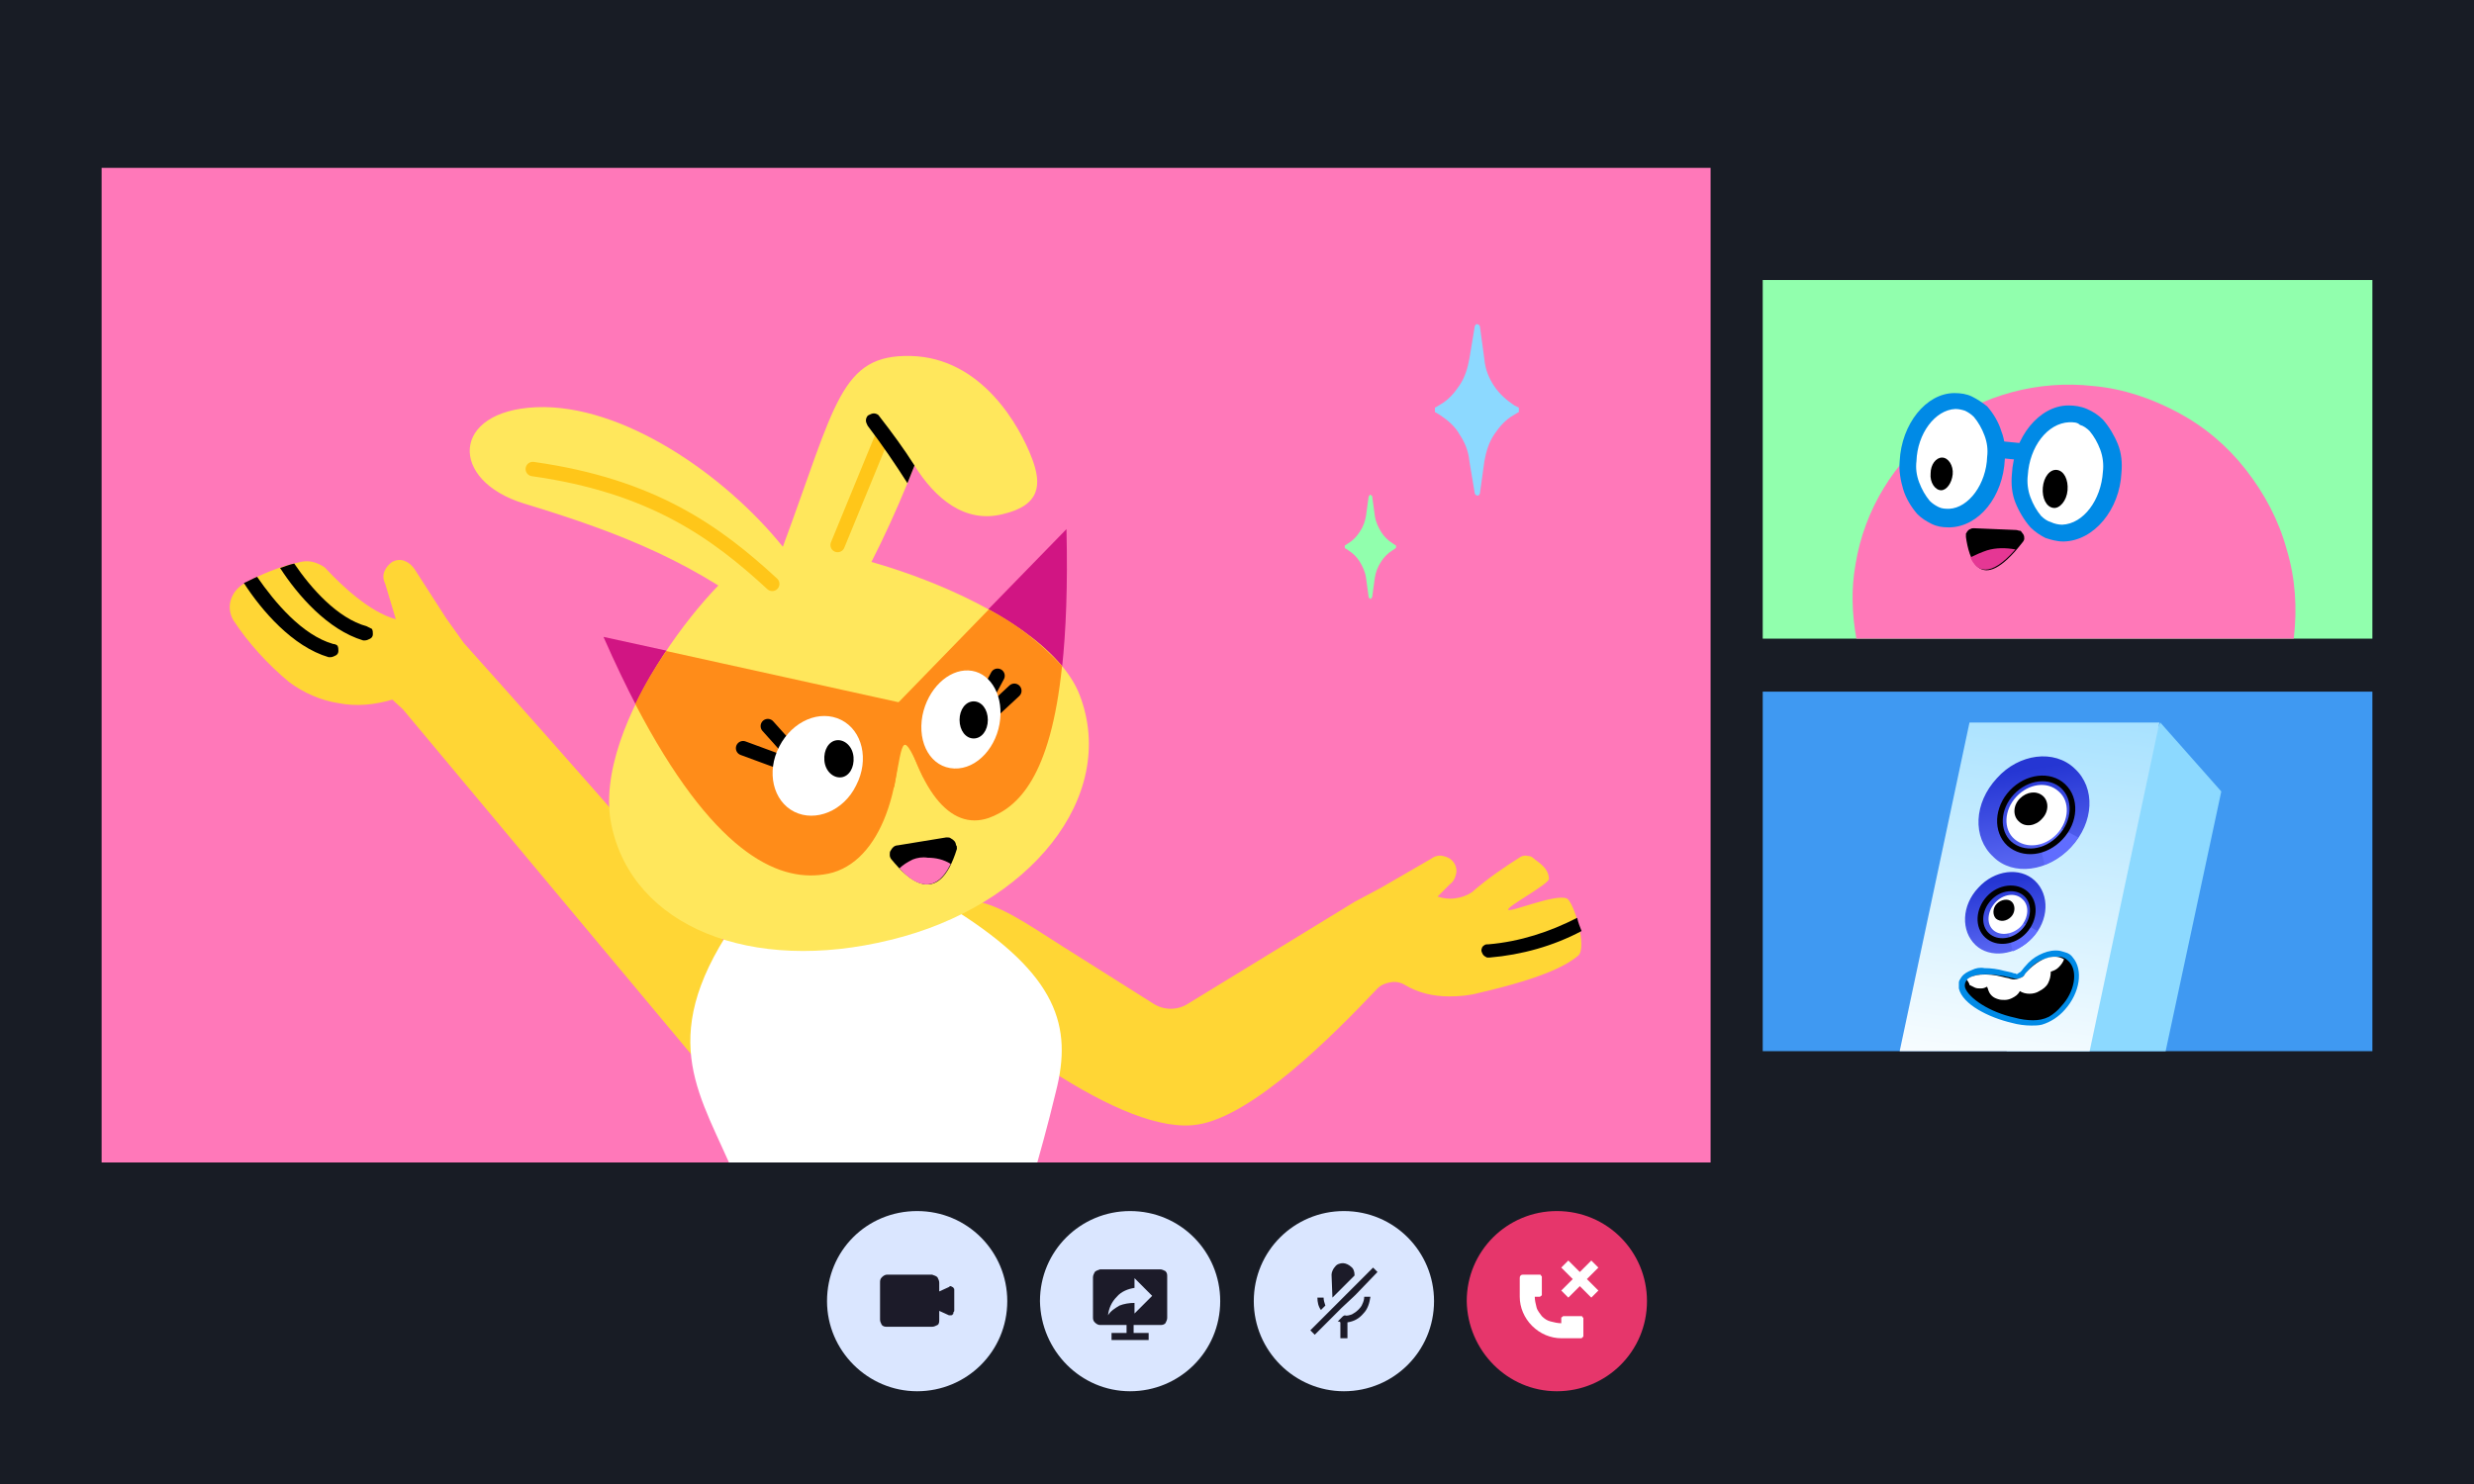 <svg xmlns="http://www.w3.org/2000/svg" xmlns:xlink="http://www.w3.org/1999/xlink" version="1.1" id="Layer_1" x="0px" y="0px" viewBox="0 0 280 168" style="enable-background:new 0 0 280 168;" xml:space="preserve">
<style type="text/css">
	.st0{fill:#181C25;}
	.st1{fill:#DAE6FF;}
	.st2{fill:#1C1B29;}
	.st3{fill-rule:evenodd;clip-rule:evenodd;fill:#1C1B29;}
	.st4{fill:#E6366B;}
	.st5{fill-rule:evenodd;clip-rule:evenodd;fill:#FFFFFF;}
	.st6{fill:#3F99F2;}
	.st7{fill:#FF78B9;}
	.st8{fill:#91FFAD;}
	.st9{fill:#FF78B8;}
	.st10{fill:#FFFFFF;}
	.st11{fill:#008AE6;}
	.st12{fill:#E53794;}
	.st13{fill:#8CD9FF;}
	.st14{fill:url(#SVGID_1_);}
	.st15{fill:url(#SVGID_2_);}
	.st16{fill:#606DFF;}
	.st17{fill:none;stroke:#000000;stroke-width:0.64;stroke-linecap:round;stroke-miterlimit:10;}
	.st18{fill:url(#SVGID_3_);}
	.st19{fill:#FFD635;}
	.st20{fill:#D11583;}
	.st21{fill:#FFE75C;}
	.st22{fill:none;stroke:#FFC619;stroke-width:1.63;stroke-linecap:round;stroke-miterlimit:10;}
	.st23{fill:#FF8C19;}
	.st24{fill:none;stroke:#000000;stroke-width:1.63;stroke-linecap:round;stroke-linejoin:round;}
</style>
<g>
	<g>
		<path class="st0" d="M280,0H0v168h280V0z"/>
		<path class="st1" d="M103.8,157.5c5.6,0,10.2-4.5,10.2-10.2c0-5.6-4.5-10.2-10.2-10.2s-10.2,4.5-10.2,10.2    C93.6,152.9,98.2,157.5,103.8,157.5z"/>
		<path class="st2" d="M107.8,145.7c-0.1,0-0.1-0.1-0.2-0.1c-0.1,0-0.1,0-0.2,0.1l-1.1,0.5v-1c0-0.2-0.1-0.4-0.2-0.6    c-0.2-0.2-0.4-0.2-0.6-0.3h-5.1c-0.2,0-0.4,0.1-0.6,0.3c-0.2,0.2-0.2,0.4-0.2,0.6v4.2c0,0.2,0.1,0.4,0.2,0.6    c0.2,0.2,0.4,0.2,0.6,0.2h5.1c0.2,0,0.4-0.1,0.6-0.2s0.2-0.4,0.2-0.6v-1l1.1,0.5c0.1,0,0.1,0,0.2,0c0.1,0,0.2,0,0.2-0.1    c0.1,0,0.1-0.1,0.1-0.2c0-0.1,0.1-0.1,0.1-0.2V146c0-0.1,0-0.1-0.1-0.2C107.9,145.8,107.9,145.7,107.8,145.7z"/>
		<path class="st1" d="M127.9,157.5c5.6,0,10.2-4.5,10.2-10.2c0-5.6-4.5-10.2-10.2-10.2c-5.6,0-10.2,4.5-10.2,10.2    C117.8,152.9,122.3,157.5,127.9,157.5z"/>
		<path class="st3" d="M123.7,144.6c0-0.2,0.1-0.4,0.2-0.6c0.2-0.2,0.4-0.2,0.6-0.3h6.8c0.2,0,0.4,0.1,0.6,0.2    c0.2,0.2,0.2,0.4,0.2,0.6v4.7c0,0.2-0.1,0.4-0.2,0.6c-0.2,0.2-0.4,0.2-0.6,0.2h-3v0.9h1.7v0.8h-4.2v-0.8h1.7v-0.9h-3    c-0.2,0-0.4-0.1-0.6-0.3c-0.2-0.2-0.2-0.4-0.2-0.6L123.7,144.6z M128.4,148.7v-1.2c-0.6,0-1.2,0.1-1.7,0.3c-0.5,0.3-1,0.6-1.3,1.1    c0.1-0.8,0.4-1.5,1-2.1c0.5-0.6,1.3-0.9,2-1v-1.1l2,2L128.4,148.7z"/>
		<path class="st1" d="M152.1,157.5c5.6,0,10.2-4.5,10.2-10.2c0-5.6-4.5-10.2-10.2-10.2c-5.6,0-10.2,4.5-10.2,10.2    C141.9,152.9,146.5,157.5,152.1,157.5z"/>
		<path class="st2" d="M149.8,146.9h-0.7c0,0.5,0.1,1,0.4,1.4l0.5-0.5C149.9,147.5,149.8,147.2,149.8,146.9z"/>
		<path class="st2" d="M150.8,146.9l2.5-2.5v-0.1c0-0.3-0.1-0.7-0.4-0.9c-0.2-0.2-0.6-0.4-0.9-0.4c-0.3,0-0.7,0.1-0.9,0.4    c-0.2,0.2-0.4,0.6-0.4,0.9L150.8,146.9L150.8,146.9z"/>
		<path class="st2" d="M152,149l-0.3,0.3l-0.3,0.3c0.1,0,0.2,0,0.3,0.1v1.8h0.8v-1.8c0.7-0.1,1.3-0.4,1.8-1c0.5-0.5,0.7-1.2,0.8-1.9    h-0.7c0,0.3-0.1,0.6-0.2,0.8c-0.1,0.3-0.3,0.5-0.5,0.7c-0.2,0.2-0.5,0.4-0.7,0.5c-0.3,0.1-0.6,0.2-0.8,0.1L152,149z"/>
		<path class="st2" d="M155.9,144l-0.5-0.5l-7.1,7.1l0.5,0.5l1.8-1.8l0.5-0.5l0.7-0.7l1.6-1.5L155.9,144z"/>
		<path class="st4" d="M176.2,157.5c5.6,0,10.2-4.5,10.2-10.2c0-5.6-4.5-10.2-10.2-10.2c-5.6,0-10.2,4.5-10.2,10.2    C166.1,152.9,170.6,157.5,176.2,157.5z"/>
		<path class="st5" d="M180.1,142.7l0.8,0.8l-1.3,1.3l1.3,1.3l-0.8,0.8l-1.3-1.3l-1.3,1.3l-0.8-0.8l1.3-1.3l-1.3-1.3l0.8-0.8    l1.3,1.3L180.1,142.7z M178.8,151.5h-2.1c-1.2,0-2.4-0.5-3.3-1.4c-0.9-0.9-1.4-2.1-1.4-3.3v-2.1c0-0.1,0-0.2,0.1-0.3    c0.1-0.1,0.2-0.1,0.3-0.1h1.7c0.1,0,0.1,0,0.2,0c0.1,0,0.1,0.1,0.1,0.1c0,0,0.1,0.1,0.1,0.1c0,0.1,0,0.1,0,0.2v1.7    c0,0.1,0,0.1,0,0.2c0,0.1-0.1,0.1-0.1,0.1c0,0-0.1,0.1-0.1,0.1c-0.1,0-0.1,0-0.2,0h-0.4c0,0.4,0.1,0.8,0.2,1.2    c0.1,0.4,0.4,0.7,0.6,1c0.3,0.3,0.6,0.5,1,0.6c0.4,0.1,0.8,0.2,1.2,0.2v-0.4c0-0.1,0-0.1,0-0.2c0-0.1,0.1-0.1,0.1-0.1    c0,0,0.1-0.1,0.1-0.1s0.1,0,0.2,0h1.7c0.1,0,0.1,0,0.2,0s0.1,0.1,0.1,0.1c0,0,0.1,0.1,0.1,0.1c0,0.1,0,0.1,0,0.2v1.7    c0,0.1,0,0.1,0,0.2c0,0-0.1,0.1-0.1,0.1s-0.1,0.1-0.1,0.1C178.9,151.5,178.8,151.5,178.8,151.5z"/>
		<path class="st6" d="M268.5,78.3h-69v40.7h69V78.3z"/>
		<path class="st7" d="M193.6,19H11.5v112.6h182.1V19z"/>
		<path class="st8" d="M268.5,31.7h-69v40.6h69V31.7z"/>
		<path class="st9" d="M259.6,72.3c0.4-3.4,0.2-6.8-0.8-10.1c-0.9-3.3-2.5-6.3-4.6-9c-2.1-2.7-4.7-4.9-7.7-6.5c-3-1.6-6.2-2.7-9.6-3    c-6.2-0.7-12.5,1-17.5,4.7c-5,3.8-8.4,9.3-9.4,15.5c-0.5,2.8-0.4,5.6,0.1,8.4L259.6,72.3z"/>
		<path class="st10" d="M225.8,52.7c0.5-3.7-1.3-6.9-4-7.3c-2.7-0.4-5.3,2.3-5.8,6c-0.5,3.7,1.3,6.9,4,7.3    C222.7,59,225.3,56.3,225.8,52.7z"/>
		<path class="st11" d="M220.5,59.7c-0.7,0-1.3-0.1-1.9-0.4c-0.6-0.3-1.1-0.6-1.6-1.1c-0.7-0.8-1.3-1.8-1.6-2.8    c-0.3-1-0.5-2.1-0.4-3.2c0.2-4.2,3-7.7,6.2-7.7c0.7,0,1.4,0.1,2,0.4c0.6,0.3,1.2,0.7,1.7,1.1c0.7,0.8,1.3,1.8,1.6,2.8    c0.4,1,0.5,2.1,0.4,3.2c-0.2,4.2-2.9,7.6-6.2,7.7L220.5,59.7z M221.3,46.3L221.3,46.3c-2.3,0.1-4.3,2.8-4.4,5.9    c-0.1,0.8,0,1.6,0.3,2.4s0.7,1.5,1.2,2.1c0.3,0.3,0.6,0.5,1,0.7c0.4,0.2,0.8,0.2,1.2,0.2c2.2-0.1,4.2-2.8,4.3-5.9    c0.1-0.8,0-1.6-0.3-2.4c-0.3-0.8-0.7-1.5-1.2-2.1c-0.3-0.3-0.6-0.5-1-0.7C222.1,46.4,221.7,46.3,221.3,46.3z"/>
		<path class="st10" d="M239,54.3c0.5-3.7-1.4-7.1-4.3-7.4c-2.9-0.4-5.6,2.3-6.1,6c-0.5,3.7,1.4,7.1,4.3,7.4    C235.8,60.7,238.5,58,239,54.3z"/>
		<path class="st11" d="M233.5,61.3c-0.7,0-1.4-0.2-2-0.4c-0.6-0.3-1.2-0.7-1.7-1.2c-0.7-0.8-1.3-1.8-1.7-2.8    c-0.4-1-0.5-2.1-0.4-3.2c0.2-4.2,3.1-7.8,6.4-7.8c0.7,0,1.4,0.1,2.1,0.4c0.7,0.3,1.3,0.7,1.8,1.2c0.7,0.8,1.3,1.8,1.7,2.8    c0.4,1,0.5,2.1,0.4,3.2c-0.2,4.2-3.1,7.7-6.5,7.8L233.5,61.3z M234.2,47.8L234.2,47.8c-2.5,0.1-4.5,2.8-4.7,6    c-0.1,0.8,0,1.7,0.3,2.5c0.3,0.8,0.7,1.5,1.2,2.1c0.3,0.3,0.7,0.6,1.1,0.7c0.4,0.2,0.9,0.3,1.3,0.3c2.4-0.1,4.4-2.8,4.6-6    c0.1-0.8,0-1.7-0.3-2.5c-0.3-0.8-0.7-1.5-1.2-2.1c-0.3-0.3-0.7-0.6-1.1-0.7C235.1,47.8,234.7,47.8,234.2,47.8z"/>
		<path d="M234,55.5c0.1-1.2-0.4-2.2-1.2-2.3c-0.8-0.1-1.5,0.8-1.6,2c-0.1,1.2,0.4,2.2,1.2,2.3C233.1,57.6,233.9,56.7,234,55.5z"/>
		<path d="M221,53.7c0.1-1-0.5-1.9-1.2-1.9c-0.7,0-1.3,0.8-1.3,1.8c-0.1,1,0.5,1.9,1.2,1.9C220.3,55.5,220.9,54.7,221,53.7z"/>
		<path class="st11" d="M226,49.9l-0.2,1.9l3,0.3l0.2-1.9L226,49.9z"/>
		<path d="M228.2,60l-4.8-0.2c-0.1,0-0.3,0-0.4,0.1c-0.1,0-0.2,0.1-0.3,0.2c-0.1,0.1-0.1,0.2-0.2,0.3c0,0.1,0,0.3,0,0.4    c0.3,2.2,1.5,6.9,6.4,0.6c0.1-0.1,0.2-0.3,0.2-0.4c0-0.2,0-0.3-0.1-0.5c-0.1-0.1-0.2-0.3-0.3-0.4C228.5,60.1,228.3,60,228.2,60z"/>
		<path class="st12" d="M224.9,62.3c1-0.3,2.1-0.3,3.2-0.1c-2.9,3.3-4.4,2.5-5.1,0.9C223.6,62.8,224.3,62.5,224.9,62.3z"/>
		<path class="st13" d="M244.5,81.8l6.9,7.8l-6.3,29.4h-18L244.5,81.8z"/>
		
			<linearGradient id="SVGID_1_" gradientUnits="userSpaceOnUse" x1="226.498" y1="59.65" x2="234.378" y2="118.26" gradientTransform="matrix(1 0 0 -1 0 184)">
			<stop offset="0" style="stop-color:#FFFFFF"/>
			<stop offset="1" style="stop-color:#8BD8FF"/>
		</linearGradient>
		<path class="st14" d="M222.9,81.8h21.5l-7.9,37.2H215L222.9,81.8z"/>
		
			<linearGradient id="SVGID_2_" gradientUnits="userSpaceOnUse" x1="230.926" y1="86.661" x2="229.447" y2="96.946" gradientTransform="matrix(1 0 0 -1 0 184)">
			<stop offset="0" style="stop-color:#5765F1"/>
			<stop offset="1" style="stop-color:#2536D3"/>
		</linearGradient>
		<path class="st15" d="M234.4,95.9c2.6-2.8,2.8-6.7,0.4-8.9c-2.3-2.2-6.3-1.7-8.8,1.1c-2.6,2.8-2.8,6.7-0.4,8.9    C227.8,99.2,231.8,98.7,234.4,95.9z"/>
		<path class="st16" d="M235.2,94.8c-0.9,1.4-2.3,2.5-3.8,3.1l-0.8-3.4l1.6-1.3L235.2,94.8z"/>
		<path class="st17" d="M233.2,94.8c1.7-1.8,1.8-4.4,0.3-5.8c-1.5-1.4-4.1-1.1-5.8,0.7c-1.7,1.8-1.8,4.4-0.3,5.8    C229,96.9,231.5,96.6,233.2,94.8z"/>
		<path class="st10" d="M232.8,94.4c1.4-1.5,1.5-3.7,0.2-4.8c-1.3-1.2-3.4-0.9-4.8,0.6c-1.4,1.5-1.5,3.7-0.2,4.8    C229.3,96.1,231.4,95.9,232.8,94.4z"/>
		<path d="M231.1,92.7c0.8-0.8,0.8-2,0.1-2.6c-0.7-0.6-1.8-0.5-2.6,0.3c-0.8,0.8-0.8,2-0.1,2.6C229.2,93.7,230.4,93.5,231.1,92.7z"/>
		
			<linearGradient id="SVGID_3_" gradientUnits="userSpaceOnUse" x1="227.503" y1="76.736" x2="226.423" y2="84.216" gradientTransform="matrix(1 0 0 -1 0 184)">
			<stop offset="0" style="stop-color:#5765F1"/>
			<stop offset="1" style="stop-color:#2536D3"/>
		</linearGradient>
		<path class="st18" d="M230,106.2c1.9-2,2-4.9,0.3-6.5c-1.7-1.6-4.6-1.2-6.4,0.8c-1.9,2-2,4.9-0.3,6.5    C225.2,108.5,228.1,108.2,230,106.2z"/>
		<path class="st16" d="M230.6,105.4c-0.7,1-1.6,1.8-2.8,2.3l-0.6-2.5l1.2-1L230.6,105.4z"/>
		<path class="st17" d="M229.1,105.4c1.2-1.3,1.3-3.2,0.2-4.2c-1.1-1-3-0.8-4.2,0.5c-1.2,1.3-1.3,3.2-0.2,4.2    C226,106.9,227.9,106.7,229.1,105.4z"/>
		<path class="st10" d="M228.7,104.9c0.9-1,1-2.4,0.2-3.1c-0.8-0.8-2.2-0.6-3.1,0.4c-0.9,1-1,2.4-0.2,3.1    C226.4,106,227.8,105.8,228.7,104.9z"/>
		<path d="M227.6,103.8c0.5-0.5,0.5-1.3,0.1-1.7c-0.4-0.4-1.2-0.3-1.7,0.2c-0.5,0.5-0.5,1.3-0.1,1.7    C226.4,104.4,227.1,104.3,227.6,103.8z"/>
		<path d="M230,115.9c-0.7,0-1.4-0.1-2.1-0.3c-2.9-0.6-5.4-2.3-5.8-3.7c-0.1-0.2-0.1-0.4,0-0.6c0-0.2,0.1-0.4,0.2-0.5    c0.3-0.3,0.7-0.5,1.1-0.7c0.4-0.1,0.9-0.2,1.3-0.1c0.7,0,1.4,0.1,2.2,0.3c0.3,0.1,0.6,0.1,0.9,0.2c0.1,0,0.3,0.1,0.4,0.1    c0.2,0,0.3,0,0.4-0.1s0.3-0.2,0.4-0.3c0.1-0.2,0.3-0.4,0.4-0.6c0.4-0.5,0.9-0.9,1.5-1.2c0.6-0.3,1.2-0.5,1.8-0.5    c0.3,0,0.6,0.1,0.9,0.2c0.3,0.1,0.6,0.3,0.8,0.6c1.1,1.3,0.7,3.7-0.9,5.5c-0.6,0.7-1.5,1.3-2.4,1.6    C230.8,115.8,230.4,115.9,230,115.9z"/>
		<path class="st11" d="M232.7,108.3c0.3,0,0.6,0,0.8,0.1c0.3,0.1,0.5,0.3,0.7,0.5c1,1.1,0.6,3.4-0.9,5c-0.4,0.5-0.9,0.9-1.4,1.2    c-0.6,0.3-1.2,0.4-1.8,0.4c-0.7,0-1.4-0.1-2.1-0.3c-2.8-0.6-5.2-2.2-5.6-3.4c-0.2-0.9,0.7-1.5,2.3-1.5c0.7,0,1.4,0.1,2.1,0.2    c0.3,0.1,0.6,0.1,0.8,0.2c0.2,0,0.4,0.1,0.5,0.1c0.2,0,0.4,0,0.6-0.1c0.2-0.1,0.4-0.2,0.5-0.4c0.1-0.2,0.3-0.4,0.4-0.5    c0.4-0.5,0.8-0.8,1.4-1.1C231.6,108.5,232.1,108.3,232.7,108.3 M232.7,107.6c-0.7,0-1.3,0.2-1.9,0.5c-0.6,0.3-1.1,0.7-1.6,1.3    c-0.2,0.2-0.3,0.4-0.5,0.6c-0.1,0.1-0.2,0.1-0.3,0.2s-0.2,0.1-0.3,0c-0.1,0-0.2,0-0.4-0.1l-0.9-0.2c-0.7-0.2-1.5-0.3-2.2-0.3    c-0.5-0.1-1,0-1.4,0.2c-0.5,0.2-0.9,0.4-1.2,0.8c-0.1,0.2-0.3,0.4-0.3,0.6c0,0.2,0,0.5,0,0.7c0.4,1.8,3.4,3.3,6,3.9    c0.7,0.2,1.5,0.3,2.2,0.3c0.4,0,0.8,0,1.2-0.1c1-0.3,1.9-0.9,2.6-1.7c1.7-1.9,2.1-4.5,0.9-5.9c-0.2-0.3-0.5-0.5-0.9-0.6    C233.4,107.7,233.1,107.6,232.7,107.6L232.7,107.6z"/>
		<path class="st10" d="M222.6,110.9c0.6-0.6,2.2-0.8,4.1-0.3c0.3,0.1,0.6,0.1,0.8,0.2c0.3,0.1,0.6,0.1,0.9,0s0.6-0.2,0.7-0.4    c0.1-0.2,0.3-0.4,0.4-0.5c1.3-1.4,3-2,4.1-1.3c-0.1,0.3-0.3,0.6-0.6,0.9s-0.6,0.4-0.9,0.5c0,0.5-0.1,0.9-0.3,1.3    c-0.2,0.4-0.6,0.7-1,0.9c-0.3,0.2-0.7,0.3-1.1,0.3c-0.4,0-0.8-0.1-1.1-0.3c-0.2,0.4-0.5,0.6-0.9,0.8c-0.2,0.1-0.5,0.2-0.8,0.2    c-0.3,0-0.5,0-0.8-0.1c-0.3-0.1-0.5-0.2-0.7-0.4c-0.2-0.2-0.3-0.4-0.4-0.7c0-0.1-0.1-0.2-0.1-0.3c-0.2,0.1-0.4,0.2-0.7,0.2    c-0.2,0-0.5,0-0.7-0.1c-0.2-0.1-0.4-0.2-0.6-0.3C222.9,111.3,222.7,111.1,222.6,110.9z"/>
		<path class="st19" d="M27.4,66.2c2.1-1.2,4.3-2.1,6.7-2.6c0.5-0.1,1-0.1,1.6,0.1c0.5,0.2,1,0.4,1.3,0.8c1.6,1.7,4.8,4.8,7.8,5.6    l-1.2-4c-0.2-0.4-0.3-0.9-0.1-1.4c0.2-0.5,0.5-0.8,0.9-1.1c0.4-0.2,0.9-0.3,1.4-0.1c0.5,0.2,0.8,0.5,1.1,0.9l3.6,5.6l2,2.8    c0,0,28.8,32.1,31.9,37l-4.8,11.2l-34-40.7l-1.2-1.1c-2,0.6-4.1,0.8-6.1,0.4c-2-0.3-4-1.2-5.6-2.4c-2.4-2-4.6-4.4-6.3-7    c-0.4-0.7-0.5-1.5-0.3-2.2C26.3,67.3,26.7,66.7,27.4,66.2z"/>
		<path class="st19" d="M120.2,107.1l10.3,6.5c0.6,0.4,1.3,0.6,2,0.6s1.4-0.2,2-0.6c4.9-3,18.8-11.5,18.8-11.5l3-1.6l5.7-3.3    c0.4-0.3,0.9-0.4,1.3-0.3c0.5,0.1,0.9,0.3,1.2,0.7c0.3,0.4,0.4,0.9,0.3,1.3c-0.1,0.5-0.3,0.9-0.7,1.2l-1.4,1.4    c0.6,0.2,1.3,0.3,2,0.2c0.7-0.1,1.3-0.3,1.9-0.7c1.7-1.5,3.6-2.8,5.5-4c0.2-0.1,0.5-0.2,0.8-0.1c0.3,0,0.5,0.1,0.7,0.3    c0.3,0.3,1.7,1,1.7,2.3c0,0.6-4.9,3.2-4.6,3.5s5.2-1.8,6.6-1.3c0.8,0.3,2.4,5.6,1.3,6.5c-1.1,0.9-3.4,2.4-11.2,4.2    c-1.1,0.3-2.2,0.4-3.4,0.4c-1.8,0-3.5-0.4-5-1.3c-0.5-0.3-1.1-0.4-1.6-0.3c-0.6,0.1-1.1,0.3-1.5,0.7c-5.1,5.4-14.1,14.4-20.3,15.4    c-8.4,1.4-24-10.5-36.3-21.6C109,99.4,111.6,101.6,120.2,107.1z"/>
		<path class="st10" d="M108.2,103.1l-23.5-0.8c-10.6,14-6.1,20.5-2.2,29.3h34.9c0,0,1.2-4.2,2.1-8    C121.4,116.2,119.7,110.4,108.2,103.1z"/>
		<path class="st20" d="M101.7,79.4l-33.4-7.3C78.6,95.5,87.1,99.9,93.2,99S102.5,89.8,101.7,79.4z"/>
		<path class="st20" d="M101.7,79.4l19-19.5c0.6,25.6-4.4,31.1-8.8,32.6C107.5,94.1,103.8,89.5,101.7,79.4z"/>
		<path class="st21" d="M122.2,78.7C118.1,68,92,60.3,86.5,62.2C81.4,64.1,66.8,82,69.2,93.4c2.4,11.5,15.8,16.9,31.6,13    C116.5,102.6,126.6,90.2,122.2,78.7z"/>
		<path class="st21" d="M87.9,71C79,63.8,70.5,60.4,59.3,57c-8.5-2.6-8.3-10.5,1.4-10.9S82,53.7,88.6,61.9    c6-16.2,6.5-21.8,14.5-21.6s12.3,7.9,13.7,11.6c1.1,2.9,1,5.3-3.3,6.3c-4.3,1.1-7.7-1.8-10-5.5c-2.3,5.9-5,11.6-8.3,17.1    C93,73.4,92,74.3,87.9,71z"/>
		<path class="st22" d="M94.8,61.7l5.1-12.4"/>
		<path class="st23" d="M101.7,79.5c0.8,10.3-2.4,18.7-8.5,19.5c-5.3,0.8-12.6-2.6-21.3-19.3c1-2.1,2.2-4.1,3.5-6L101.7,79.5z"/>
		<path class="st23" d="M120.2,75.4c-1.3,12.6-5,16-8.3,17.2c-4.4,1.5-8.1-3.1-10.2-13.1L111.9,69C115,70.6,117.8,72.8,120.2,75.4z"/>
		<path class="st24" d="M111.4,79.3l1.5-2.8"/>
		<path class="st24" d="M112,80.8l2.8-2.6"/>
		<path class="st24" d="M89.5,85.1l-2.6-2.9"/>
		<path class="st24" d="M89.8,86.8l-5.7-2.1"/>
		<path class="st10" d="M96.9,88.9c1.5-2.9,0.7-6.2-1.7-7.4c-2.4-1.2-5.5,0.1-7,3c-1.5,2.9-0.7,6.2,1.7,7.4    C92.3,93.1,95.5,91.8,96.9,88.9z"/>
		<path class="st10" d="M113.2,81.4c0.3-3-1.3-5.4-3.6-5.5S105,78,104.4,81c-0.6,3.2,1,5.9,3.6,6S112.9,84.5,113.2,81.4z"/>
		<path d="M110.2,83.6c0.9,0,1.6-0.9,1.6-2.1s-0.7-2.1-1.6-2.1c-0.9,0-1.6,0.9-1.6,2.1S109.3,83.6,110.2,83.6z"/>
		<path d="M95.2,88c0.9-0.1,1.5-1.1,1.4-2.3c-0.1-1.2-1-2-1.9-1.9c-0.9,0.1-1.5,1.1-1.4,2.3C93.4,87.3,94.3,88.1,95.2,88z"/>
		<path d="M108.3,96.1c-2.1,6.8-5.6,3.4-7.4,1.2c-0.1-0.1-0.2-0.3-0.2-0.5c0-0.2,0-0.4,0.1-0.5c0.1-0.2,0.2-0.3,0.3-0.4    c0.1-0.1,0.3-0.2,0.5-0.2l5.5-0.9c0.2,0,0.4,0,0.5,0.1c0.2,0.1,0.3,0.2,0.4,0.3c0.1,0.1,0.2,0.3,0.2,0.5    C108.3,95.7,108.3,95.9,108.3,96.1z"/>
		<path d="M99.5,47.1c-0.1-0.2-0.4-0.3-0.6-0.3c-0.2,0-0.4,0.1-0.6,0.2c-0.2,0.1-0.3,0.4-0.3,0.6c0,0.2,0.1,0.4,0.2,0.6    c1.6,2.1,3.1,4.3,4.5,6.5c0.3-0.7,0.5-1.3,0.8-2C102.3,50.8,100.9,48.9,99.5,47.1z"/>
		<path class="st22" d="M60.3,53.1c13.5,1.9,20.7,7.1,27.1,13"/>
		<path class="st23" d="M101.2,89.1c1.1-5.7,0.8-6.6,3.3-1.1l0.5-0.1l-2.1-8.5l-1.2,0.1l-2.4,1.2l1.3,8.5L101.2,89.1z"/>
		<path class="st9" d="M105,97.1c0.9,0,1.8,0.2,2.6,0.7c-1.8,3.7-4.2,2.3-5.8,0.5c0.4-0.4,0.9-0.7,1.5-1    C103.8,97.1,104.4,97,105,97.1z"/>
		<path d="M41.5,70.9c-3.3-0.9-6.3-4.3-8.2-7.1c-0.5,0.1-1,0.3-1.6,0.5c2,3.1,5.4,7,9.4,8.2c0.1,0,0.1,0,0.2,0    c0.2,0,0.4-0.1,0.6-0.2c0.2-0.1,0.3-0.3,0.3-0.5c0-0.2,0-0.4-0.1-0.6C41.9,71.1,41.7,71,41.5,70.9L41.5,70.9z"/>
		<path d="M37.7,72.9c-3.5-1-6.6-4.7-8.6-7.6c-0.5,0.2-1,0.5-1.5,0.7c2,3.1,5.5,7.2,9.6,8.4c0.1,0,0.1,0,0.2,0    c0.2,0,0.4-0.1,0.6-0.2c0.2-0.1,0.3-0.3,0.3-0.5c0-0.2,0-0.4-0.1-0.6C38.1,73,37.9,72.9,37.7,72.9L37.7,72.9z"/>
		<path d="M178.5,103.9c-3.1,1.6-6.5,2.7-10,3c-0.2,0-0.4,0-0.5,0.1c-0.2,0.1-0.3,0.3-0.3,0.4c-0.1,0.2,0,0.4,0.1,0.6    c0.1,0.2,0.3,0.3,0.5,0.4c0.1,0,0.2,0,0.3,0c3.6-0.3,7.2-1.3,10.4-3C178.8,104.9,178.6,104.4,178.5,103.9z"/>
		<path class="st13" d="M171.4,45.9c-0.9-0.6-1.7-1.3-2.3-2.2c-0.6-0.9-1-1.9-1.1-3l-0.5-3.7c0-0.1-0.1-0.2-0.1-0.2    c-0.1-0.1-0.2-0.1-0.2-0.1c-0.1,0-0.2,0-0.2,0.1c-0.1,0.1-0.1,0.1-0.1,0.2l-0.6,3.6c-0.2,1.1-0.5,2.1-1.1,3    c-0.6,0.9-1.3,1.7-2.2,2.2l-0.5,0.3c-0.1,0-0.1,0.1-0.1,0.1c0,0.1,0,0.1,0,0.2c0,0.1,0,0.1,0,0.2c0,0.1,0.1,0.1,0.1,0.1l0.5,0.3    c0.9,0.6,1.7,1.3,2.2,2.2c0.6,0.9,1,1.9,1.1,3l0.6,3.6c0,0.1,0.1,0.2,0.1,0.2c0.1,0.1,0.2,0.1,0.2,0.1c0.1,0,0.2,0,0.2-0.1    c0.1-0.1,0.1-0.1,0.1-0.2l0.5-3.6c0.2-1.1,0.5-2.1,1.1-3c0.6-0.9,1.3-1.7,2.2-2.2l0.5-0.3c0.1,0,0.1-0.1,0.1-0.1s0-0.1,0-0.2    c0-0.1,0-0.1,0-0.2c0-0.1-0.1-0.1-0.1-0.1L171.4,45.9z"/>
		<path class="st8" d="M157.6,61.5c-0.5-0.3-1-0.8-1.3-1.3s-0.6-1.1-0.7-1.8l-0.3-2.2c0-0.1,0-0.1-0.1-0.1c0,0-0.1-0.1-0.1-0.1    c-0.1,0-0.1,0-0.1,0.1c0,0-0.1,0.1-0.1,0.1l-0.3,2.2c-0.1,0.6-0.3,1.2-0.7,1.8s-0.8,1-1.3,1.3l-0.3,0.2c0,0-0.1,0-0.1,0.1    c0,0,0,0.1,0,0.1c0,0,0,0.1,0,0.1c0,0,0,0.1,0.1,0.1l0.3,0.2c0.5,0.3,1,0.8,1.3,1.3c0.3,0.5,0.6,1.1,0.7,1.8l0.3,2.2    c0,0.1,0,0.1,0.1,0.1c0,0,0.1,0.1,0.1,0.1c0.1,0,0.1,0,0.1-0.1c0,0,0.1-0.1,0.1-0.1l0.3-2.2c0.1-0.6,0.3-1.2,0.7-1.8    c0.3-0.5,0.8-1,1.3-1.3l0.3-0.2c0,0,0.1-0.1,0.1-0.1c0,0,0-0.1,0-0.1c0,0,0-0.1,0-0.1c0,0,0-0.1-0.1-0.1L157.6,61.5z"/>
	</g>
</g>
</svg>